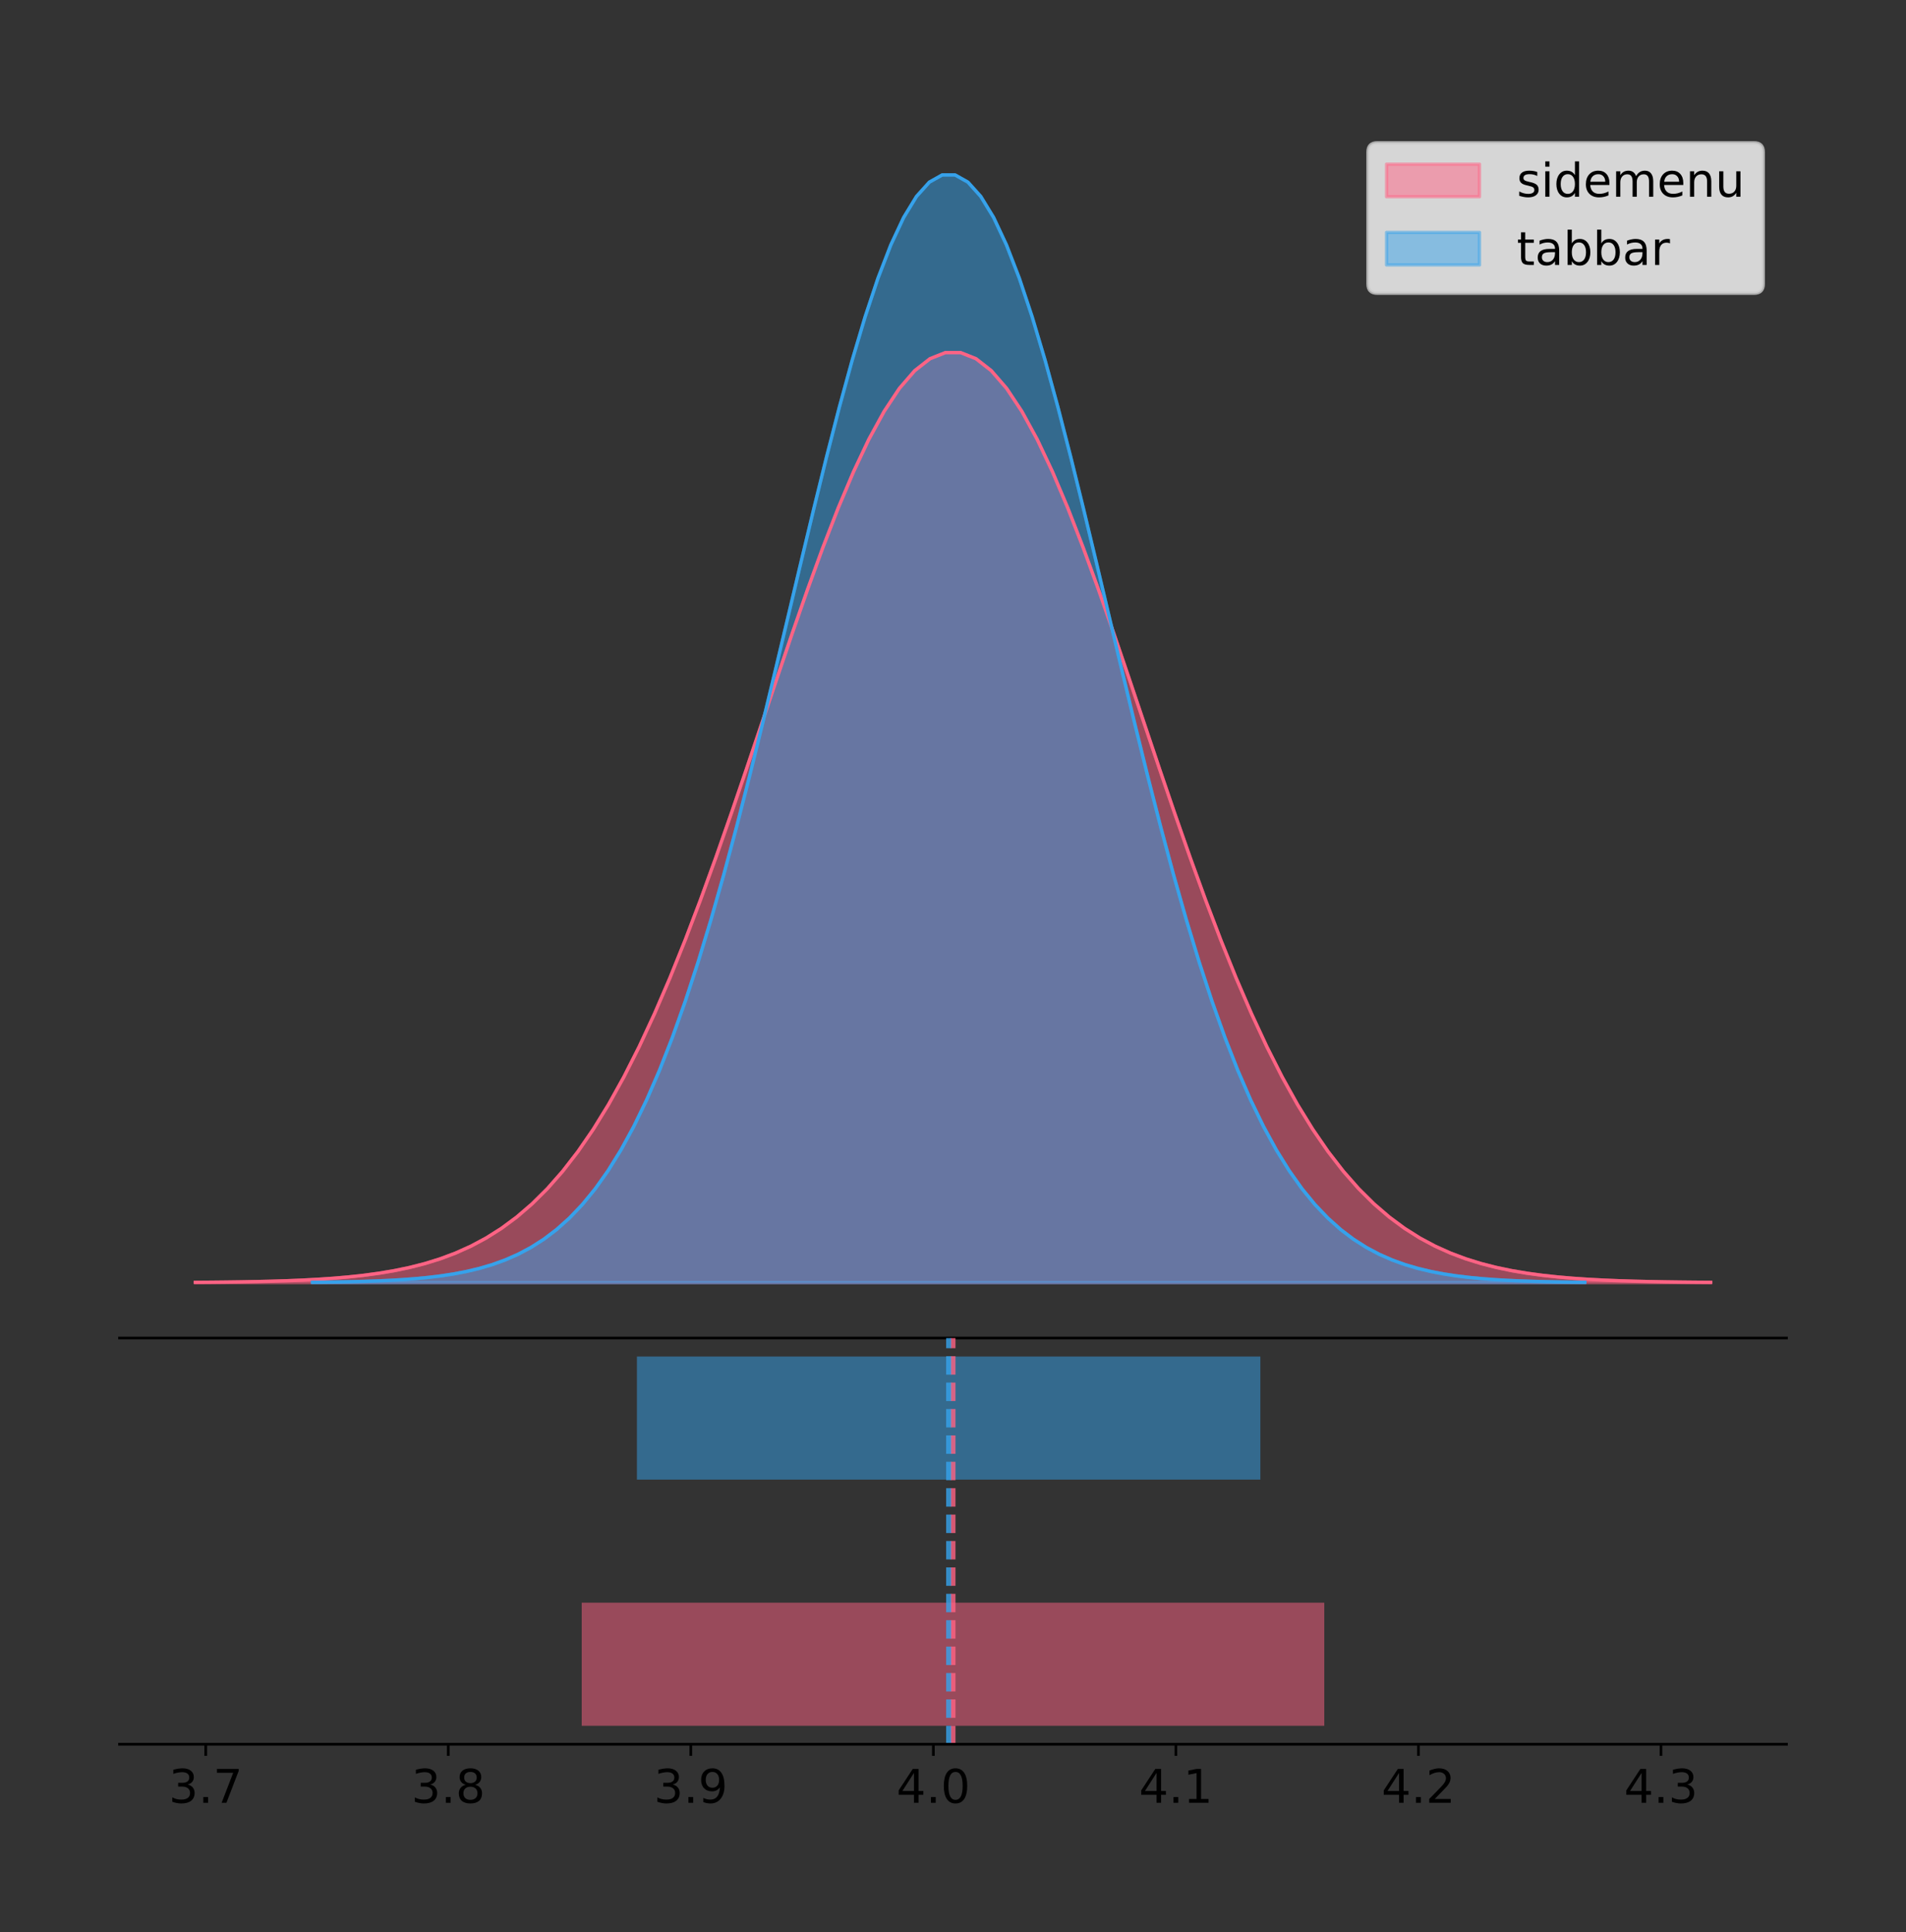 <?xml version="1.0" encoding="utf-8" standalone="no"?>
<!DOCTYPE svg PUBLIC "-//W3C//DTD SVG 1.1//EN"
  "http://www.w3.org/Graphics/SVG/1.1/DTD/svg11.dtd">
<!-- Created with matplotlib (https://matplotlib.org/) -->
<svg height="581.789pt" version="1.1" viewBox="0 0 574.2 581.789" width="574.2pt" xmlns="http://www.w3.org/2000/svg" xmlns:xlink="http://www.w3.org/1999/xlink">
 <rect x="0" y="0" width="574.2" height="581.789" fill="#333333" stroke="none"/>
 <defs>
  <style type="text/css">
*{stroke-linecap:butt;stroke-linejoin:round;}
  </style>
 </defs>
 <g id="figure_1">
  <g id="patch_1">
   <path d="M -0 581.789 
L 574.2 581.789 
L 574.2 0 
L -0 0 
z
" style="fill:none;"/>
  </g>
  <g id="axes_1">
   <g id="patch_2">
    <path d="M 36 402.93 
L 538.2 402.93 
L 538.2 36 
L 36 36 
z
" style="fill:none;"/>
   </g>
   <g id="PolyCollection_1">
    <defs>
     <path d="M 58.827 -195.538 
L 58.827 -195.632 
L 63.439 -195.667 
L 68.05 -195.715 
L 72.662 -195.779 
L 77.274 -195.863 
L 81.885 -195.974 
L 86.497 -196.119 
L 91.108 -196.308 
L 95.72 -196.551 
L 100.331 -196.862 
L 104.943 -197.257 
L 109.555 -197.755 
L 114.166 -198.38 
L 118.778 -199.157 
L 123.389 -200.116 
L 128.001 -201.291 
L 132.612 -202.721 
L 137.224 -204.448 
L 141.836 -206.519 
L 146.447 -208.983 
L 151.059 -211.892 
L 155.67 -215.302 
L 160.282 -219.267 
L 164.893 -223.842 
L 169.505 -229.08 
L 174.117 -235.028 
L 178.728 -241.728 
L 183.34 -249.213 
L 187.951 -257.505 
L 192.563 -266.613 
L 197.174 -276.529 
L 201.786 -287.227 
L 206.398 -298.663 
L 211.009 -310.77 
L 215.621 -323.461 
L 220.232 -336.625 
L 224.844 -350.131 
L 229.455 -363.828 
L 234.067 -377.545 
L 238.679 -391.1 
L 243.29 -404.296 
L 247.902 -416.932 
L 252.513 -428.805 
L 257.125 -439.715 
L 261.736 -449.472 
L 266.348 -457.9 
L 270.96 -464.843 
L 275.571 -470.171 
L 280.183 -473.781 
L 284.794 -475.604 
L 289.406 -475.604 
L 294.017 -473.781 
L 298.629 -470.171 
L 303.24 -464.843 
L 307.852 -457.9 
L 312.464 -449.472 
L 317.075 -439.715 
L 321.687 -428.805 
L 326.298 -416.932 
L 330.91 -404.296 
L 335.521 -391.1 
L 340.133 -377.545 
L 344.745 -363.828 
L 349.356 -350.131 
L 353.968 -336.625 
L 358.579 -323.461 
L 363.191 -310.77 
L 367.802 -298.663 
L 372.414 -287.227 
L 377.026 -276.529 
L 381.637 -266.613 
L 386.249 -257.505 
L 390.86 -249.213 
L 395.472 -241.728 
L 400.083 -235.028 
L 404.695 -229.08 
L 409.307 -223.842 
L 413.918 -219.267 
L 418.53 -215.302 
L 423.141 -211.892 
L 427.753 -208.983 
L 432.364 -206.519 
L 436.976 -204.448 
L 441.588 -202.721 
L 446.199 -201.291 
L 450.811 -200.116 
L 455.422 -199.157 
L 460.034 -198.38 
L 464.645 -197.755 
L 469.257 -197.257 
L 473.869 -196.862 
L 478.48 -196.551 
L 483.092 -196.308 
L 487.703 -196.119 
L 492.315 -195.974 
L 496.926 -195.863 
L 501.538 -195.779 
L 506.15 -195.715 
L 510.761 -195.667 
L 515.373 -195.632 
L 515.373 -195.538 
L 515.373 -195.538 
L 510.761 -195.538 
L 506.15 -195.538 
L 501.538 -195.538 
L 496.926 -195.538 
L 492.315 -195.538 
L 487.703 -195.538 
L 483.092 -195.538 
L 478.48 -195.538 
L 473.869 -195.538 
L 469.257 -195.538 
L 464.645 -195.538 
L 460.034 -195.538 
L 455.422 -195.538 
L 450.811 -195.538 
L 446.199 -195.538 
L 441.588 -195.538 
L 436.976 -195.538 
L 432.364 -195.538 
L 427.753 -195.538 
L 423.141 -195.538 
L 418.53 -195.538 
L 413.918 -195.538 
L 409.307 -195.538 
L 404.695 -195.538 
L 400.083 -195.538 
L 395.472 -195.538 
L 390.86 -195.538 
L 386.249 -195.538 
L 381.637 -195.538 
L 377.026 -195.538 
L 372.414 -195.538 
L 367.802 -195.538 
L 363.191 -195.538 
L 358.579 -195.538 
L 353.968 -195.538 
L 349.356 -195.538 
L 344.745 -195.538 
L 340.133 -195.538 
L 335.521 -195.538 
L 330.91 -195.538 
L 326.298 -195.538 
L 321.687 -195.538 
L 317.075 -195.538 
L 312.464 -195.538 
L 307.852 -195.538 
L 303.24 -195.538 
L 298.629 -195.538 
L 294.017 -195.538 
L 289.406 -195.538 
L 284.794 -195.538 
L 280.183 -195.538 
L 275.571 -195.538 
L 270.96 -195.538 
L 266.348 -195.538 
L 261.736 -195.538 
L 257.125 -195.538 
L 252.513 -195.538 
L 247.902 -195.538 
L 243.29 -195.538 
L 238.679 -195.538 
L 234.067 -195.538 
L 229.455 -195.538 
L 224.844 -195.538 
L 220.232 -195.538 
L 215.621 -195.538 
L 211.009 -195.538 
L 206.398 -195.538 
L 201.786 -195.538 
L 197.174 -195.538 
L 192.563 -195.538 
L 187.951 -195.538 
L 183.34 -195.538 
L 178.728 -195.538 
L 174.117 -195.538 
L 169.505 -195.538 
L 164.893 -195.538 
L 160.282 -195.538 
L 155.67 -195.538 
L 151.059 -195.538 
L 146.447 -195.538 
L 141.836 -195.538 
L 137.224 -195.538 
L 132.612 -195.538 
L 128.001 -195.538 
L 123.389 -195.538 
L 118.778 -195.538 
L 114.166 -195.538 
L 109.555 -195.538 
L 104.943 -195.538 
L 100.331 -195.538 
L 95.72 -195.538 
L 91.108 -195.538 
L 86.497 -195.538 
L 81.885 -195.538 
L 77.274 -195.538 
L 72.662 -195.538 
L 68.05 -195.538 
L 63.439 -195.538 
L 58.827 -195.538 
z
" id="mf688fafe2b" style="stroke:#ff6384;stroke-opacity:0.5;"/>
    </defs>
    <g clip-path="url(#p2144c11dd6)">
     <use style="fill:#ff6384;fill-opacity:0.5;stroke:#ff6384;stroke-opacity:0.5;" x="0" xlink:href="#mf688fafe2b" y="581.789"/>
    </g>
   </g>
   <g id="PolyCollection_2">
    <defs>
     <path d="M 94.128 -195.538 
L 94.128 -195.65 
L 98 -195.692 
L 101.872 -195.749 
L 105.744 -195.825 
L 109.616 -195.925 
L 113.488 -196.058 
L 117.359 -196.23 
L 121.231 -196.455 
L 125.103 -196.744 
L 128.975 -197.115 
L 132.847 -197.585 
L 136.719 -198.179 
L 140.591 -198.923 
L 144.462 -199.848 
L 148.334 -200.99 
L 152.206 -202.39 
L 156.078 -204.093 
L 159.95 -206.151 
L 163.822 -208.617 
L 167.693 -211.552 
L 171.565 -215.017 
L 175.437 -219.078 
L 179.309 -223.801 
L 183.181 -229.25 
L 187.053 -235.488 
L 190.925 -242.572 
L 194.796 -250.552 
L 198.668 -259.468 
L 202.54 -269.344 
L 206.412 -280.192 
L 210.284 -292.002 
L 214.156 -304.744 
L 218.027 -318.365 
L 221.899 -332.786 
L 225.771 -347.901 
L 229.643 -363.58 
L 233.515 -379.667 
L 237.387 -395.98 
L 241.259 -412.318 
L 245.13 -428.462 
L 249.002 -444.18 
L 252.874 -459.23 
L 256.746 -473.372 
L 260.618 -486.366 
L 264.49 -497.987 
L 268.361 -508.025 
L 272.233 -516.294 
L 276.105 -522.64 
L 279.977 -526.94 
L 283.849 -529.111 
L 287.721 -529.111 
L 291.593 -526.94 
L 295.464 -522.64 
L 299.336 -516.294 
L 303.208 -508.025 
L 307.08 -497.987 
L 310.952 -486.366 
L 314.824 -473.372 
L 318.695 -459.23 
L 322.567 -444.18 
L 326.439 -428.462 
L 330.311 -412.318 
L 334.183 -395.98 
L 338.055 -379.667 
L 341.927 -363.58 
L 345.798 -347.901 
L 349.67 -332.786 
L 353.542 -318.365 
L 357.414 -304.744 
L 361.286 -292.002 
L 365.158 -280.192 
L 369.029 -269.344 
L 372.901 -259.468 
L 376.773 -250.552 
L 380.645 -242.572 
L 384.517 -235.488 
L 388.389 -229.25 
L 392.261 -223.801 
L 396.132 -219.078 
L 400.004 -215.017 
L 403.876 -211.552 
L 407.748 -208.617 
L 411.62 -206.151 
L 415.492 -204.093 
L 419.363 -202.39 
L 423.235 -200.99 
L 427.107 -199.848 
L 430.979 -198.923 
L 434.851 -198.179 
L 438.723 -197.585 
L 442.595 -197.115 
L 446.466 -196.744 
L 450.338 -196.455 
L 454.21 -196.23 
L 458.082 -196.058 
L 461.954 -195.925 
L 465.826 -195.825 
L 469.697 -195.749 
L 473.569 -195.692 
L 477.441 -195.65 
L 477.441 -195.538 
L 477.441 -195.538 
L 473.569 -195.538 
L 469.697 -195.538 
L 465.826 -195.538 
L 461.954 -195.538 
L 458.082 -195.538 
L 454.21 -195.538 
L 450.338 -195.538 
L 446.466 -195.538 
L 442.595 -195.538 
L 438.723 -195.538 
L 434.851 -195.538 
L 430.979 -195.538 
L 427.107 -195.538 
L 423.235 -195.538 
L 419.363 -195.538 
L 415.492 -195.538 
L 411.62 -195.538 
L 407.748 -195.538 
L 403.876 -195.538 
L 400.004 -195.538 
L 396.132 -195.538 
L 392.261 -195.538 
L 388.389 -195.538 
L 384.517 -195.538 
L 380.645 -195.538 
L 376.773 -195.538 
L 372.901 -195.538 
L 369.029 -195.538 
L 365.158 -195.538 
L 361.286 -195.538 
L 357.414 -195.538 
L 353.542 -195.538 
L 349.67 -195.538 
L 345.798 -195.538 
L 341.927 -195.538 
L 338.055 -195.538 
L 334.183 -195.538 
L 330.311 -195.538 
L 326.439 -195.538 
L 322.567 -195.538 
L 318.695 -195.538 
L 314.824 -195.538 
L 310.952 -195.538 
L 307.08 -195.538 
L 303.208 -195.538 
L 299.336 -195.538 
L 295.464 -195.538 
L 291.593 -195.538 
L 287.721 -195.538 
L 283.849 -195.538 
L 279.977 -195.538 
L 276.105 -195.538 
L 272.233 -195.538 
L 268.361 -195.538 
L 264.49 -195.538 
L 260.618 -195.538 
L 256.746 -195.538 
L 252.874 -195.538 
L 249.002 -195.538 
L 245.13 -195.538 
L 241.259 -195.538 
L 237.387 -195.538 
L 233.515 -195.538 
L 229.643 -195.538 
L 225.771 -195.538 
L 221.899 -195.538 
L 218.027 -195.538 
L 214.156 -195.538 
L 210.284 -195.538 
L 206.412 -195.538 
L 202.54 -195.538 
L 198.668 -195.538 
L 194.796 -195.538 
L 190.925 -195.538 
L 187.053 -195.538 
L 183.181 -195.538 
L 179.309 -195.538 
L 175.437 -195.538 
L 171.565 -195.538 
L 167.693 -195.538 
L 163.822 -195.538 
L 159.95 -195.538 
L 156.078 -195.538 
L 152.206 -195.538 
L 148.334 -195.538 
L 144.462 -195.538 
L 140.591 -195.538 
L 136.719 -195.538 
L 132.847 -195.538 
L 128.975 -195.538 
L 125.103 -195.538 
L 121.231 -195.538 
L 117.359 -195.538 
L 113.488 -195.538 
L 109.616 -195.538 
L 105.744 -195.538 
L 101.872 -195.538 
L 98 -195.538 
L 94.128 -195.538 
z
" id="m8e39ff9095" style="stroke:#36a2eb;stroke-opacity:0.5;"/>
    </defs>
    <g clip-path="url(#p2144c11dd6)">
     <use style="fill:#36a2eb;fill-opacity:0.5;stroke:#36a2eb;stroke-opacity:0.5;" x="0" xlink:href="#m8e39ff9095" y="581.789"/>
    </g>
   </g>
   <g id="line2d_1">
    <path clip-path="url(#p2144c11dd6)" d="M 58.827 386.157 
L 63.439 386.122 
L 68.05 386.074 
L 72.662 386.011 
L 77.274 385.926 
L 81.885 385.815 
L 86.497 385.67 
L 91.108 385.481 
L 95.72 385.239 
L 100.331 384.928 
L 104.943 384.532 
L 109.555 384.034 
L 114.166 383.409 
L 118.778 382.633 
L 123.389 381.674 
L 128.001 380.498 
L 132.612 379.068 
L 137.224 377.341 
L 141.836 375.27 
L 146.447 372.806 
L 151.059 369.897 
L 155.67 366.487 
L 160.282 362.522 
L 164.893 357.947 
L 169.505 352.71 
L 174.117 346.762 
L 178.728 340.062 
L 183.34 332.576 
L 187.951 324.284 
L 192.563 315.176 
L 197.174 305.261 
L 201.786 294.562 
L 206.398 283.126 
L 211.009 271.019 
L 215.621 258.328 
L 220.232 245.164 
L 224.844 231.658 
L 229.455 217.961 
L 234.067 204.244 
L 238.679 190.689 
L 243.29 177.493 
L 247.902 164.857 
L 252.513 152.984 
L 257.125 142.074 
L 261.736 132.317 
L 266.348 123.89 
L 270.96 116.946 
L 275.571 111.619 
L 280.183 108.009 
L 284.794 106.186 
L 289.406 106.186 
L 294.017 108.009 
L 298.629 111.619 
L 303.24 116.946 
L 307.852 123.89 
L 312.464 132.317 
L 317.075 142.074 
L 321.687 152.984 
L 326.298 164.857 
L 330.91 177.493 
L 335.521 190.689 
L 340.133 204.244 
L 344.745 217.961 
L 349.356 231.658 
L 353.968 245.164 
L 358.579 258.328 
L 363.191 271.019 
L 367.802 283.126 
L 372.414 294.562 
L 377.026 305.261 
L 381.637 315.176 
L 386.249 324.284 
L 390.86 332.576 
L 395.472 340.062 
L 400.083 346.762 
L 404.695 352.71 
L 409.307 357.947 
L 413.918 362.522 
L 418.53 366.487 
L 423.141 369.897 
L 427.753 372.806 
L 432.364 375.27 
L 436.976 377.341 
L 441.588 379.068 
L 446.199 380.498 
L 450.811 381.674 
L 455.422 382.633 
L 460.034 383.409 
L 464.645 384.034 
L 469.257 384.532 
L 473.869 384.928 
L 478.48 385.239 
L 483.092 385.481 
L 487.703 385.67 
L 492.315 385.815 
L 496.926 385.926 
L 501.538 386.011 
L 506.15 386.074 
L 510.761 386.122 
L 515.373 386.157 
" style="fill:none;stroke:#ff6384;stroke-linecap:square;"/>
   </g>
   <g id="line2d_2">
    <path clip-path="url(#p2144c11dd6)" d="M 94.128 386.139 
L 98 386.097 
L 101.872 386.04 
L 105.744 385.965 
L 109.616 385.864 
L 113.488 385.732 
L 117.359 385.559 
L 121.231 385.334 
L 125.103 385.045 
L 128.975 384.675 
L 132.847 384.204 
L 136.719 383.61 
L 140.591 382.867 
L 144.462 381.941 
L 148.334 380.799 
L 152.206 379.399 
L 156.078 377.696 
L 159.95 375.639 
L 163.822 373.172 
L 167.693 370.238 
L 171.565 366.772 
L 175.437 362.711 
L 179.309 357.989 
L 183.181 352.539 
L 187.053 346.301 
L 190.925 339.217 
L 194.796 331.237 
L 198.668 322.322 
L 202.54 312.445 
L 206.412 301.597 
L 210.284 289.787 
L 214.156 277.045 
L 218.027 263.424 
L 221.899 249.004 
L 225.771 233.888 
L 229.643 218.209 
L 233.515 202.123 
L 237.387 185.809 
L 241.259 169.471 
L 245.13 153.327 
L 249.002 137.61 
L 252.874 122.559 
L 256.746 108.418 
L 260.618 95.423 
L 264.49 83.803 
L 268.361 73.765 
L 272.233 65.495 
L 276.105 59.15 
L 279.977 54.85 
L 283.849 52.679 
L 287.721 52.679 
L 291.593 54.85 
L 295.464 59.15 
L 299.336 65.495 
L 303.208 73.765 
L 307.08 83.803 
L 310.952 95.423 
L 314.824 108.418 
L 318.695 122.559 
L 322.567 137.61 
L 326.439 153.327 
L 330.311 169.471 
L 334.183 185.809 
L 338.055 202.123 
L 341.927 218.209 
L 345.798 233.888 
L 349.67 249.004 
L 353.542 263.424 
L 357.414 277.045 
L 361.286 289.787 
L 365.158 301.597 
L 369.029 312.445 
L 372.901 322.322 
L 376.773 331.237 
L 380.645 339.217 
L 384.517 346.301 
L 388.389 352.539 
L 392.261 357.989 
L 396.132 362.711 
L 400.004 366.772 
L 403.876 370.238 
L 407.748 373.172 
L 411.62 375.639 
L 415.492 377.696 
L 419.363 379.399 
L 423.235 380.799 
L 427.107 381.941 
L 430.979 382.867 
L 434.851 383.61 
L 438.723 384.204 
L 442.595 384.675 
L 446.466 385.045 
L 450.338 385.334 
L 454.21 385.559 
L 458.082 385.732 
L 461.954 385.864 
L 465.826 385.965 
L 469.697 386.04 
L 473.569 386.097 
L 477.441 386.139 
" style="fill:none;stroke:#36a2eb;stroke-linecap:square;"/>
   </g>
   <g id="patch_3">
    <path d="M 36 402.93 
L 538.2 402.93 
" style="fill:none;stroke:#000000;stroke-linecap:square;stroke-linejoin:miter;stroke-width:0.8;"/>
   </g>
   <g id="legend_1">
    <g id="patch_4">
     <path d="M 414.919 88.299 
L 528.4 88.299 
Q 531.2 88.299 531.2 85.499 
L 531.2 45.8 
Q 531.2 43 528.4 43 
L 414.919 43 
Q 412.119 43 412.119 45.8 
L 412.119 85.499 
Q 412.119 88.299 414.919 88.299 
z
" style="fill:#ffffff;opacity:0.8;stroke:#cccccc;stroke-linejoin:miter;"/>
    </g>
    <g id="patch_5">
     <path d="M 417.719 59.238 
L 445.719 59.238 
L 445.719 49.438 
L 417.719 49.438 
z
" style="fill:#ff6384;opacity:0.5;stroke:#ff6384;stroke-linejoin:miter;"/>
    </g>
    <g id="text_1">
     <!-- sidemenu -->
     <defs>
      <path d="M 44.281 53.078 
L 44.281 44.578 
Q 40.484 46.531 36.375 47.5 
Q 32.281 48.484 27.875 48.484 
Q 21.188 48.484 17.844 46.438 
Q 14.5 44.391 14.5 40.281 
Q 14.5 37.156 16.891 35.375 
Q 19.281 33.594 26.516 31.984 
L 29.594 31.297 
Q 39.156 29.25 43.188 25.516 
Q 47.219 21.781 47.219 15.094 
Q 47.219 7.469 41.188 3.016 
Q 35.156 -1.422 24.609 -1.422 
Q 20.219 -1.422 15.453 -0.562 
Q 10.688 0.297 5.422 2 
L 5.422 11.281 
Q 10.406 8.688 15.234 7.391 
Q 20.062 6.109 24.812 6.109 
Q 31.156 6.109 34.562 8.281 
Q 37.984 10.453 37.984 14.406 
Q 37.984 18.062 35.516 20.016 
Q 33.062 21.969 24.703 23.781 
L 21.578 24.516 
Q 13.234 26.266 9.516 29.906 
Q 5.812 33.547 5.812 39.891 
Q 5.812 47.609 11.281 51.797 
Q 16.75 56 26.812 56 
Q 31.781 56 36.172 55.266 
Q 40.578 54.547 44.281 53.078 
z
" id="DejaVuSans-115"/>
      <path d="M 9.422 54.688 
L 18.406 54.688 
L 18.406 0 
L 9.422 0 
z
M 9.422 75.984 
L 18.406 75.984 
L 18.406 64.594 
L 9.422 64.594 
z
" id="DejaVuSans-105"/>
      <path d="M 45.406 46.391 
L 45.406 75.984 
L 54.391 75.984 
L 54.391 0 
L 45.406 0 
L 45.406 8.203 
Q 42.578 3.328 38.25 0.953 
Q 33.938 -1.422 27.875 -1.422 
Q 17.969 -1.422 11.734 6.484 
Q 5.516 14.406 5.516 27.297 
Q 5.516 40.188 11.734 48.094 
Q 17.969 56 27.875 56 
Q 33.938 56 38.25 53.625 
Q 42.578 51.266 45.406 46.391 
z
M 14.797 27.297 
Q 14.797 17.391 18.875 11.75 
Q 22.953 6.109 30.078 6.109 
Q 37.203 6.109 41.297 11.75 
Q 45.406 17.391 45.406 27.297 
Q 45.406 37.203 41.297 42.844 
Q 37.203 48.484 30.078 48.484 
Q 22.953 48.484 18.875 42.844 
Q 14.797 37.203 14.797 27.297 
z
" id="DejaVuSans-100"/>
      <path d="M 56.203 29.594 
L 56.203 25.203 
L 14.891 25.203 
Q 15.484 15.922 20.484 11.062 
Q 25.484 6.203 34.422 6.203 
Q 39.594 6.203 44.453 7.469 
Q 49.312 8.734 54.109 11.281 
L 54.109 2.781 
Q 49.266 0.734 44.188 -0.344 
Q 39.109 -1.422 33.891 -1.422 
Q 20.797 -1.422 13.156 6.188 
Q 5.516 13.812 5.516 26.812 
Q 5.516 40.234 12.766 48.109 
Q 20.016 56 32.328 56 
Q 43.359 56 49.781 48.891 
Q 56.203 41.797 56.203 29.594 
z
M 47.219 32.234 
Q 47.125 39.594 43.094 43.984 
Q 39.062 48.391 32.422 48.391 
Q 24.906 48.391 20.391 44.141 
Q 15.875 39.891 15.188 32.172 
z
" id="DejaVuSans-101"/>
      <path d="M 52 44.188 
Q 55.375 50.25 60.062 53.125 
Q 64.75 56 71.094 56 
Q 79.641 56 84.281 50.016 
Q 88.922 44.047 88.922 33.016 
L 88.922 0 
L 79.891 0 
L 79.891 32.719 
Q 79.891 40.578 77.094 44.375 
Q 74.312 48.188 68.609 48.188 
Q 61.625 48.188 57.562 43.547 
Q 53.516 38.922 53.516 30.906 
L 53.516 0 
L 44.484 0 
L 44.484 32.719 
Q 44.484 40.625 41.703 44.406 
Q 38.922 48.188 33.109 48.188 
Q 26.219 48.188 22.156 43.531 
Q 18.109 38.875 18.109 30.906 
L 18.109 0 
L 9.078 0 
L 9.078 54.688 
L 18.109 54.688 
L 18.109 46.188 
Q 21.188 51.219 25.484 53.609 
Q 29.781 56 35.688 56 
Q 41.656 56 45.828 52.969 
Q 50 49.953 52 44.188 
z
" id="DejaVuSans-109"/>
      <path d="M 54.891 33.016 
L 54.891 0 
L 45.906 0 
L 45.906 32.719 
Q 45.906 40.484 42.875 44.328 
Q 39.844 48.188 33.797 48.188 
Q 26.516 48.188 22.312 43.547 
Q 18.109 38.922 18.109 30.906 
L 18.109 0 
L 9.078 0 
L 9.078 54.688 
L 18.109 54.688 
L 18.109 46.188 
Q 21.344 51.125 25.703 53.562 
Q 30.078 56 35.797 56 
Q 45.219 56 50.047 50.172 
Q 54.891 44.344 54.891 33.016 
z
" id="DejaVuSans-110"/>
      <path d="M 8.5 21.578 
L 8.5 54.688 
L 17.484 54.688 
L 17.484 21.922 
Q 17.484 14.156 20.5 10.266 
Q 23.531 6.391 29.594 6.391 
Q 36.859 6.391 41.078 11.031 
Q 45.312 15.672 45.312 23.688 
L 45.312 54.688 
L 54.297 54.688 
L 54.297 0 
L 45.312 0 
L 45.312 8.406 
Q 42.047 3.422 37.719 1 
Q 33.406 -1.422 27.688 -1.422 
Q 18.266 -1.422 13.375 4.438 
Q 8.5 10.297 8.5 21.578 
z
M 31.109 56 
z
" id="DejaVuSans-117"/>
     </defs>
     <g transform="translate(456.919 59.238)scale(0.14 -0.14)">
      <use xlink:href="#DejaVuSans-115"/>
      <use x="52.1" xlink:href="#DejaVuSans-105"/>
      <use x="79.883" xlink:href="#DejaVuSans-100"/>
      <use x="143.359" xlink:href="#DejaVuSans-101"/>
      <use x="204.883" xlink:href="#DejaVuSans-109"/>
      <use x="302.295" xlink:href="#DejaVuSans-101"/>
      <use x="363.818" xlink:href="#DejaVuSans-110"/>
      <use x="427.197" xlink:href="#DejaVuSans-117"/>
     </g>
    </g>
    <g id="patch_6">
     <path d="M 417.719 79.787 
L 445.719 79.787 
L 445.719 69.987 
L 417.719 69.987 
z
" style="fill:#36a2eb;opacity:0.5;stroke:#36a2eb;stroke-linejoin:miter;"/>
    </g>
    <g id="text_2">
     <!-- tabbar -->
     <defs>
      <path d="M 18.312 70.219 
L 18.312 54.688 
L 36.812 54.688 
L 36.812 47.703 
L 18.312 47.703 
L 18.312 18.016 
Q 18.312 11.328 20.141 9.422 
Q 21.969 7.516 27.594 7.516 
L 36.812 7.516 
L 36.812 0 
L 27.594 0 
Q 17.188 0 13.234 3.875 
Q 9.281 7.766 9.281 18.016 
L 9.281 47.703 
L 2.688 47.703 
L 2.688 54.688 
L 9.281 54.688 
L 9.281 70.219 
z
" id="DejaVuSans-116"/>
      <path d="M 34.281 27.484 
Q 23.391 27.484 19.188 25 
Q 14.984 22.516 14.984 16.5 
Q 14.984 11.719 18.141 8.906 
Q 21.297 6.109 26.703 6.109 
Q 34.188 6.109 38.703 11.406 
Q 43.219 16.703 43.219 25.484 
L 43.219 27.484 
z
M 52.203 31.203 
L 52.203 0 
L 43.219 0 
L 43.219 8.297 
Q 40.141 3.328 35.547 0.953 
Q 30.953 -1.422 24.312 -1.422 
Q 15.922 -1.422 10.953 3.297 
Q 6 8.016 6 15.922 
Q 6 25.141 12.172 29.828 
Q 18.359 34.516 30.609 34.516 
L 43.219 34.516 
L 43.219 35.406 
Q 43.219 41.609 39.141 45 
Q 35.062 48.391 27.688 48.391 
Q 23 48.391 18.547 47.266 
Q 14.109 46.141 10.016 43.891 
L 10.016 52.203 
Q 14.938 54.109 19.578 55.047 
Q 24.219 56 28.609 56 
Q 40.484 56 46.344 49.844 
Q 52.203 43.703 52.203 31.203 
z
" id="DejaVuSans-97"/>
      <path d="M 48.688 27.297 
Q 48.688 37.203 44.609 42.844 
Q 40.531 48.484 33.406 48.484 
Q 26.266 48.484 22.188 42.844 
Q 18.109 37.203 18.109 27.297 
Q 18.109 17.391 22.188 11.75 
Q 26.266 6.109 33.406 6.109 
Q 40.531 6.109 44.609 11.75 
Q 48.688 17.391 48.688 27.297 
z
M 18.109 46.391 
Q 20.953 51.266 25.266 53.625 
Q 29.594 56 35.594 56 
Q 45.562 56 51.781 48.094 
Q 58.016 40.188 58.016 27.297 
Q 58.016 14.406 51.781 6.484 
Q 45.562 -1.422 35.594 -1.422 
Q 29.594 -1.422 25.266 0.953 
Q 20.953 3.328 18.109 8.203 
L 18.109 0 
L 9.078 0 
L 9.078 75.984 
L 18.109 75.984 
z
" id="DejaVuSans-98"/>
      <path d="M 41.109 46.297 
Q 39.594 47.172 37.812 47.578 
Q 36.031 48 33.891 48 
Q 26.266 48 22.188 43.047 
Q 18.109 38.094 18.109 28.812 
L 18.109 0 
L 9.078 0 
L 9.078 54.688 
L 18.109 54.688 
L 18.109 46.188 
Q 20.953 51.172 25.484 53.578 
Q 30.031 56 36.531 56 
Q 37.453 56 38.578 55.875 
Q 39.703 55.766 41.062 55.516 
z
" id="DejaVuSans-114"/>
     </defs>
     <g transform="translate(456.919 79.787)scale(0.14 -0.14)">
      <use xlink:href="#DejaVuSans-116"/>
      <use x="39.209" xlink:href="#DejaVuSans-97"/>
      <use x="100.488" xlink:href="#DejaVuSans-98"/>
      <use x="163.965" xlink:href="#DejaVuSans-98"/>
      <use x="227.441" xlink:href="#DejaVuSans-97"/>
      <use x="288.721" xlink:href="#DejaVuSans-114"/>
     </g>
    </g>
   </g>
  </g>
  <g id="axes_2">
   <g id="patch_7">
    <path d="M 36 525.24 
L 538.2 525.24 
L 538.2 402.93 
L 36 402.93 
z
" style="fill:none;"/>
   </g>
   <g id="patch_8">
    <path clip-path="url(#p2398b5f41d)" d="M 175.246 519.68 
L 398.954 519.68 
L 398.954 482.617 
L 175.246 482.617 
z
" style="fill:#ff6384;opacity:0.5;"/>
   </g>
   <g id="patch_9">
    <path clip-path="url(#p2398b5f41d)" d="M 191.873 445.553 
L 379.696 445.553 
L 379.696 408.49 
L 191.873 408.49 
z
" style="fill:#36a2eb;opacity:0.5;"/>
   </g>
   <g id="matplotlib.axis_1">
    <g id="xtick_1">
     <g id="line2d_3">
      <defs>
       <path d="M 0 0 
L 0 3.5 
" id="m386b0bb0aa" style="stroke:#000000;stroke-width:0.8;"/>
      </defs>
      <g>
       <use style="stroke:#000000;stroke-width:0.8;" x="61.977" xlink:href="#m386b0bb0aa" y="525.24"/>
      </g>
     </g>
     <g id="text_3">
      <!-- 3.7 -->
      <defs>
       <path d="M 40.578 39.312 
Q 47.656 37.797 51.625 33 
Q 55.609 28.219 55.609 21.188 
Q 55.609 10.406 48.188 4.484 
Q 40.766 -1.422 27.094 -1.422 
Q 22.516 -1.422 17.656 -0.516 
Q 12.797 0.391 7.625 2.203 
L 7.625 11.719 
Q 11.719 9.328 16.594 8.109 
Q 21.484 6.891 26.812 6.891 
Q 36.078 6.891 40.938 10.547 
Q 45.797 14.203 45.797 21.188 
Q 45.797 27.641 41.281 31.266 
Q 36.766 34.906 28.719 34.906 
L 20.219 34.906 
L 20.219 43.016 
L 29.109 43.016 
Q 36.375 43.016 40.234 45.922 
Q 44.094 48.828 44.094 54.297 
Q 44.094 59.906 40.109 62.906 
Q 36.141 65.922 28.719 65.922 
Q 24.656 65.922 20.016 65.031 
Q 15.375 64.156 9.812 62.312 
L 9.812 71.094 
Q 15.438 72.656 20.344 73.438 
Q 25.25 74.219 29.594 74.219 
Q 40.828 74.219 47.359 69.109 
Q 53.906 64.016 53.906 55.328 
Q 53.906 49.266 50.438 45.094 
Q 46.969 40.922 40.578 39.312 
z
" id="DejaVuSans-51"/>
       <path d="M 10.688 12.406 
L 21 12.406 
L 21 0 
L 10.688 0 
z
" id="DejaVuSans-46"/>
       <path d="M 8.203 72.906 
L 55.078 72.906 
L 55.078 68.703 
L 28.609 0 
L 18.312 0 
L 43.219 64.594 
L 8.203 64.594 
z
" id="DejaVuSans-55"/>
      </defs>
      <g transform="translate(50.844 542.878)scale(0.14 -0.14)">
       <use xlink:href="#DejaVuSans-51"/>
       <use x="63.623" xlink:href="#DejaVuSans-46"/>
       <use x="95.41" xlink:href="#DejaVuSans-55"/>
      </g>
     </g>
    </g>
    <g id="xtick_2">
     <g id="line2d_4">
      <g>
       <use style="stroke:#000000;stroke-width:0.8;" x="135.045" xlink:href="#m386b0bb0aa" y="525.24"/>
      </g>
     </g>
     <g id="text_4">
      <!-- 3.8 -->
      <defs>
       <path d="M 31.781 34.625 
Q 24.75 34.625 20.719 30.859 
Q 16.703 27.094 16.703 20.516 
Q 16.703 13.922 20.719 10.156 
Q 24.75 6.391 31.781 6.391 
Q 38.812 6.391 42.859 10.172 
Q 46.922 13.969 46.922 20.516 
Q 46.922 27.094 42.891 30.859 
Q 38.875 34.625 31.781 34.625 
z
M 21.922 38.812 
Q 15.578 40.375 12.031 44.719 
Q 8.5 49.078 8.5 55.328 
Q 8.5 64.062 14.719 69.141 
Q 20.953 74.219 31.781 74.219 
Q 42.672 74.219 48.875 69.141 
Q 55.078 64.062 55.078 55.328 
Q 55.078 49.078 51.531 44.719 
Q 48 40.375 41.703 38.812 
Q 48.828 37.156 52.797 32.312 
Q 56.781 27.484 56.781 20.516 
Q 56.781 9.906 50.312 4.234 
Q 43.844 -1.422 31.781 -1.422 
Q 19.734 -1.422 13.25 4.234 
Q 6.781 9.906 6.781 20.516 
Q 6.781 27.484 10.781 32.312 
Q 14.797 37.156 21.922 38.812 
z
M 18.312 54.391 
Q 18.312 48.734 21.844 45.562 
Q 25.391 42.391 31.781 42.391 
Q 38.141 42.391 41.719 45.562 
Q 45.312 48.734 45.312 54.391 
Q 45.312 60.062 41.719 63.234 
Q 38.141 66.406 31.781 66.406 
Q 25.391 66.406 21.844 63.234 
Q 18.312 60.062 18.312 54.391 
z
" id="DejaVuSans-56"/>
      </defs>
      <g transform="translate(123.913 542.878)scale(0.14 -0.14)">
       <use xlink:href="#DejaVuSans-51"/>
       <use x="63.623" xlink:href="#DejaVuSans-46"/>
       <use x="95.41" xlink:href="#DejaVuSans-56"/>
      </g>
     </g>
    </g>
    <g id="xtick_3">
     <g id="line2d_5">
      <g>
       <use style="stroke:#000000;stroke-width:0.8;" x="208.113" xlink:href="#m386b0bb0aa" y="525.24"/>
      </g>
     </g>
     <g id="text_5">
      <!-- 3.9 -->
      <defs>
       <path d="M 10.984 1.516 
L 10.984 10.5 
Q 14.703 8.734 18.5 7.812 
Q 22.312 6.891 25.984 6.891 
Q 35.75 6.891 40.891 13.453 
Q 46.047 20.016 46.781 33.406 
Q 43.953 29.203 39.594 26.953 
Q 35.25 24.703 29.984 24.703 
Q 19.047 24.703 12.672 31.312 
Q 6.297 37.938 6.297 49.422 
Q 6.297 60.641 12.938 67.422 
Q 19.578 74.219 30.609 74.219 
Q 43.266 74.219 49.922 64.516 
Q 56.594 54.828 56.594 36.375 
Q 56.594 19.141 48.406 8.859 
Q 40.234 -1.422 26.422 -1.422 
Q 22.703 -1.422 18.891 -0.688 
Q 15.094 0.047 10.984 1.516 
z
M 30.609 32.422 
Q 37.25 32.422 41.125 36.953 
Q 45.016 41.5 45.016 49.422 
Q 45.016 57.281 41.125 61.844 
Q 37.25 66.406 30.609 66.406 
Q 23.969 66.406 20.094 61.844 
Q 16.219 57.281 16.219 49.422 
Q 16.219 41.5 20.094 36.953 
Q 23.969 32.422 30.609 32.422 
z
" id="DejaVuSans-57"/>
      </defs>
      <g transform="translate(196.981 542.878)scale(0.14 -0.14)">
       <use xlink:href="#DejaVuSans-51"/>
       <use x="63.623" xlink:href="#DejaVuSans-46"/>
       <use x="95.41" xlink:href="#DejaVuSans-57"/>
      </g>
     </g>
    </g>
    <g id="xtick_4">
     <g id="line2d_6">
      <g>
       <use style="stroke:#000000;stroke-width:0.8;" x="281.181" xlink:href="#m386b0bb0aa" y="525.24"/>
      </g>
     </g>
     <g id="text_6">
      <!-- 4.0 -->
      <defs>
       <path d="M 37.797 64.312 
L 12.891 25.391 
L 37.797 25.391 
z
M 35.203 72.906 
L 47.609 72.906 
L 47.609 25.391 
L 58.016 25.391 
L 58.016 17.188 
L 47.609 17.188 
L 47.609 0 
L 37.797 0 
L 37.797 17.188 
L 4.891 17.188 
L 4.891 26.703 
z
" id="DejaVuSans-52"/>
       <path d="M 31.781 66.406 
Q 24.172 66.406 20.328 58.906 
Q 16.5 51.422 16.5 36.375 
Q 16.5 21.391 20.328 13.891 
Q 24.172 6.391 31.781 6.391 
Q 39.453 6.391 43.281 13.891 
Q 47.125 21.391 47.125 36.375 
Q 47.125 51.422 43.281 58.906 
Q 39.453 66.406 31.781 66.406 
z
M 31.781 74.219 
Q 44.047 74.219 50.516 64.516 
Q 56.984 54.828 56.984 36.375 
Q 56.984 17.969 50.516 8.266 
Q 44.047 -1.422 31.781 -1.422 
Q 19.531 -1.422 13.062 8.266 
Q 6.594 17.969 6.594 36.375 
Q 6.594 54.828 13.062 64.516 
Q 19.531 74.219 31.781 74.219 
z
" id="DejaVuSans-48"/>
      </defs>
      <g transform="translate(270.049 542.878)scale(0.14 -0.14)">
       <use xlink:href="#DejaVuSans-52"/>
       <use x="63.623" xlink:href="#DejaVuSans-46"/>
       <use x="95.41" xlink:href="#DejaVuSans-48"/>
      </g>
     </g>
    </g>
    <g id="xtick_5">
     <g id="line2d_7">
      <g>
       <use style="stroke:#000000;stroke-width:0.8;" x="354.25" xlink:href="#m386b0bb0aa" y="525.24"/>
      </g>
     </g>
     <g id="text_7">
      <!-- 4.1 -->
      <defs>
       <path d="M 12.406 8.297 
L 28.516 8.297 
L 28.516 63.922 
L 10.984 60.406 
L 10.984 69.391 
L 28.422 72.906 
L 38.281 72.906 
L 38.281 8.297 
L 54.391 8.297 
L 54.391 0 
L 12.406 0 
z
" id="DejaVuSans-49"/>
      </defs>
      <g transform="translate(343.118 542.878)scale(0.14 -0.14)">
       <use xlink:href="#DejaVuSans-52"/>
       <use x="63.623" xlink:href="#DejaVuSans-46"/>
       <use x="95.41" xlink:href="#DejaVuSans-49"/>
      </g>
     </g>
    </g>
    <g id="xtick_6">
     <g id="line2d_8">
      <g>
       <use style="stroke:#000000;stroke-width:0.8;" x="427.318" xlink:href="#m386b0bb0aa" y="525.24"/>
      </g>
     </g>
     <g id="text_8">
      <!-- 4.2 -->
      <defs>
       <path d="M 19.188 8.297 
L 53.609 8.297 
L 53.609 0 
L 7.328 0 
L 7.328 8.297 
Q 12.938 14.109 22.625 23.891 
Q 32.328 33.688 34.812 36.531 
Q 39.547 41.844 41.422 45.531 
Q 43.312 49.219 43.312 52.781 
Q 43.312 58.594 39.234 62.25 
Q 35.156 65.922 28.609 65.922 
Q 23.969 65.922 18.812 64.312 
Q 13.672 62.703 7.812 59.422 
L 7.812 69.391 
Q 13.766 71.781 18.938 73 
Q 24.125 74.219 28.422 74.219 
Q 39.75 74.219 46.484 68.547 
Q 53.219 62.891 53.219 53.422 
Q 53.219 48.922 51.531 44.891 
Q 49.859 40.875 45.406 35.406 
Q 44.188 33.984 37.641 27.219 
Q 31.109 20.453 19.188 8.297 
z
" id="DejaVuSans-50"/>
      </defs>
      <g transform="translate(416.186 542.878)scale(0.14 -0.14)">
       <use xlink:href="#DejaVuSans-52"/>
       <use x="63.623" xlink:href="#DejaVuSans-46"/>
       <use x="95.41" xlink:href="#DejaVuSans-50"/>
      </g>
     </g>
    </g>
    <g id="xtick_7">
     <g id="line2d_9">
      <g>
       <use style="stroke:#000000;stroke-width:0.8;" x="500.386" xlink:href="#m386b0bb0aa" y="525.24"/>
      </g>
     </g>
     <g id="text_9">
      <!-- 4.3 -->
      <g transform="translate(489.254 542.878)scale(0.14 -0.14)">
       <use xlink:href="#DejaVuSans-52"/>
       <use x="63.623" xlink:href="#DejaVuSans-46"/>
       <use x="95.41" xlink:href="#DejaVuSans-51"/>
      </g>
     </g>
    </g>
   </g>
   <g id="line2d_10">
    <path clip-path="url(#p2398b5f41d)" d="M 287.1 525.24 
L 287.1 402.93 
" style="fill:none;stroke:#ff6384;stroke-dasharray:5.55,2.4;stroke-dashoffset:0;stroke-opacity:0.8;stroke-width:1.5;"/>
   </g>
   <g id="line2d_11">
    <path clip-path="url(#p2398b5f41d)" d="M 285.785 525.24 
L 285.785 402.93 
" style="fill:none;stroke:#36a2eb;stroke-dasharray:5.55,2.4;stroke-dashoffset:0;stroke-opacity:0.8;stroke-width:1.5;"/>
   </g>
   <g id="patch_10">
    <path d="M 36 525.24 
L 538.2 525.24 
" style="fill:none;stroke:#000000;stroke-linecap:square;stroke-linejoin:miter;stroke-width:0.8;"/>
   </g>
  </g>
 </g>
 <defs>
  <clipPath id="p2144c11dd6">
   <rect height="366.93" width="502.2" x="36" y="36"/>
  </clipPath>
  <clipPath id="p2398b5f41d">
   <rect height="122.31" width="502.2" x="36" y="402.93"/>
  </clipPath>
 </defs>
</svg>
